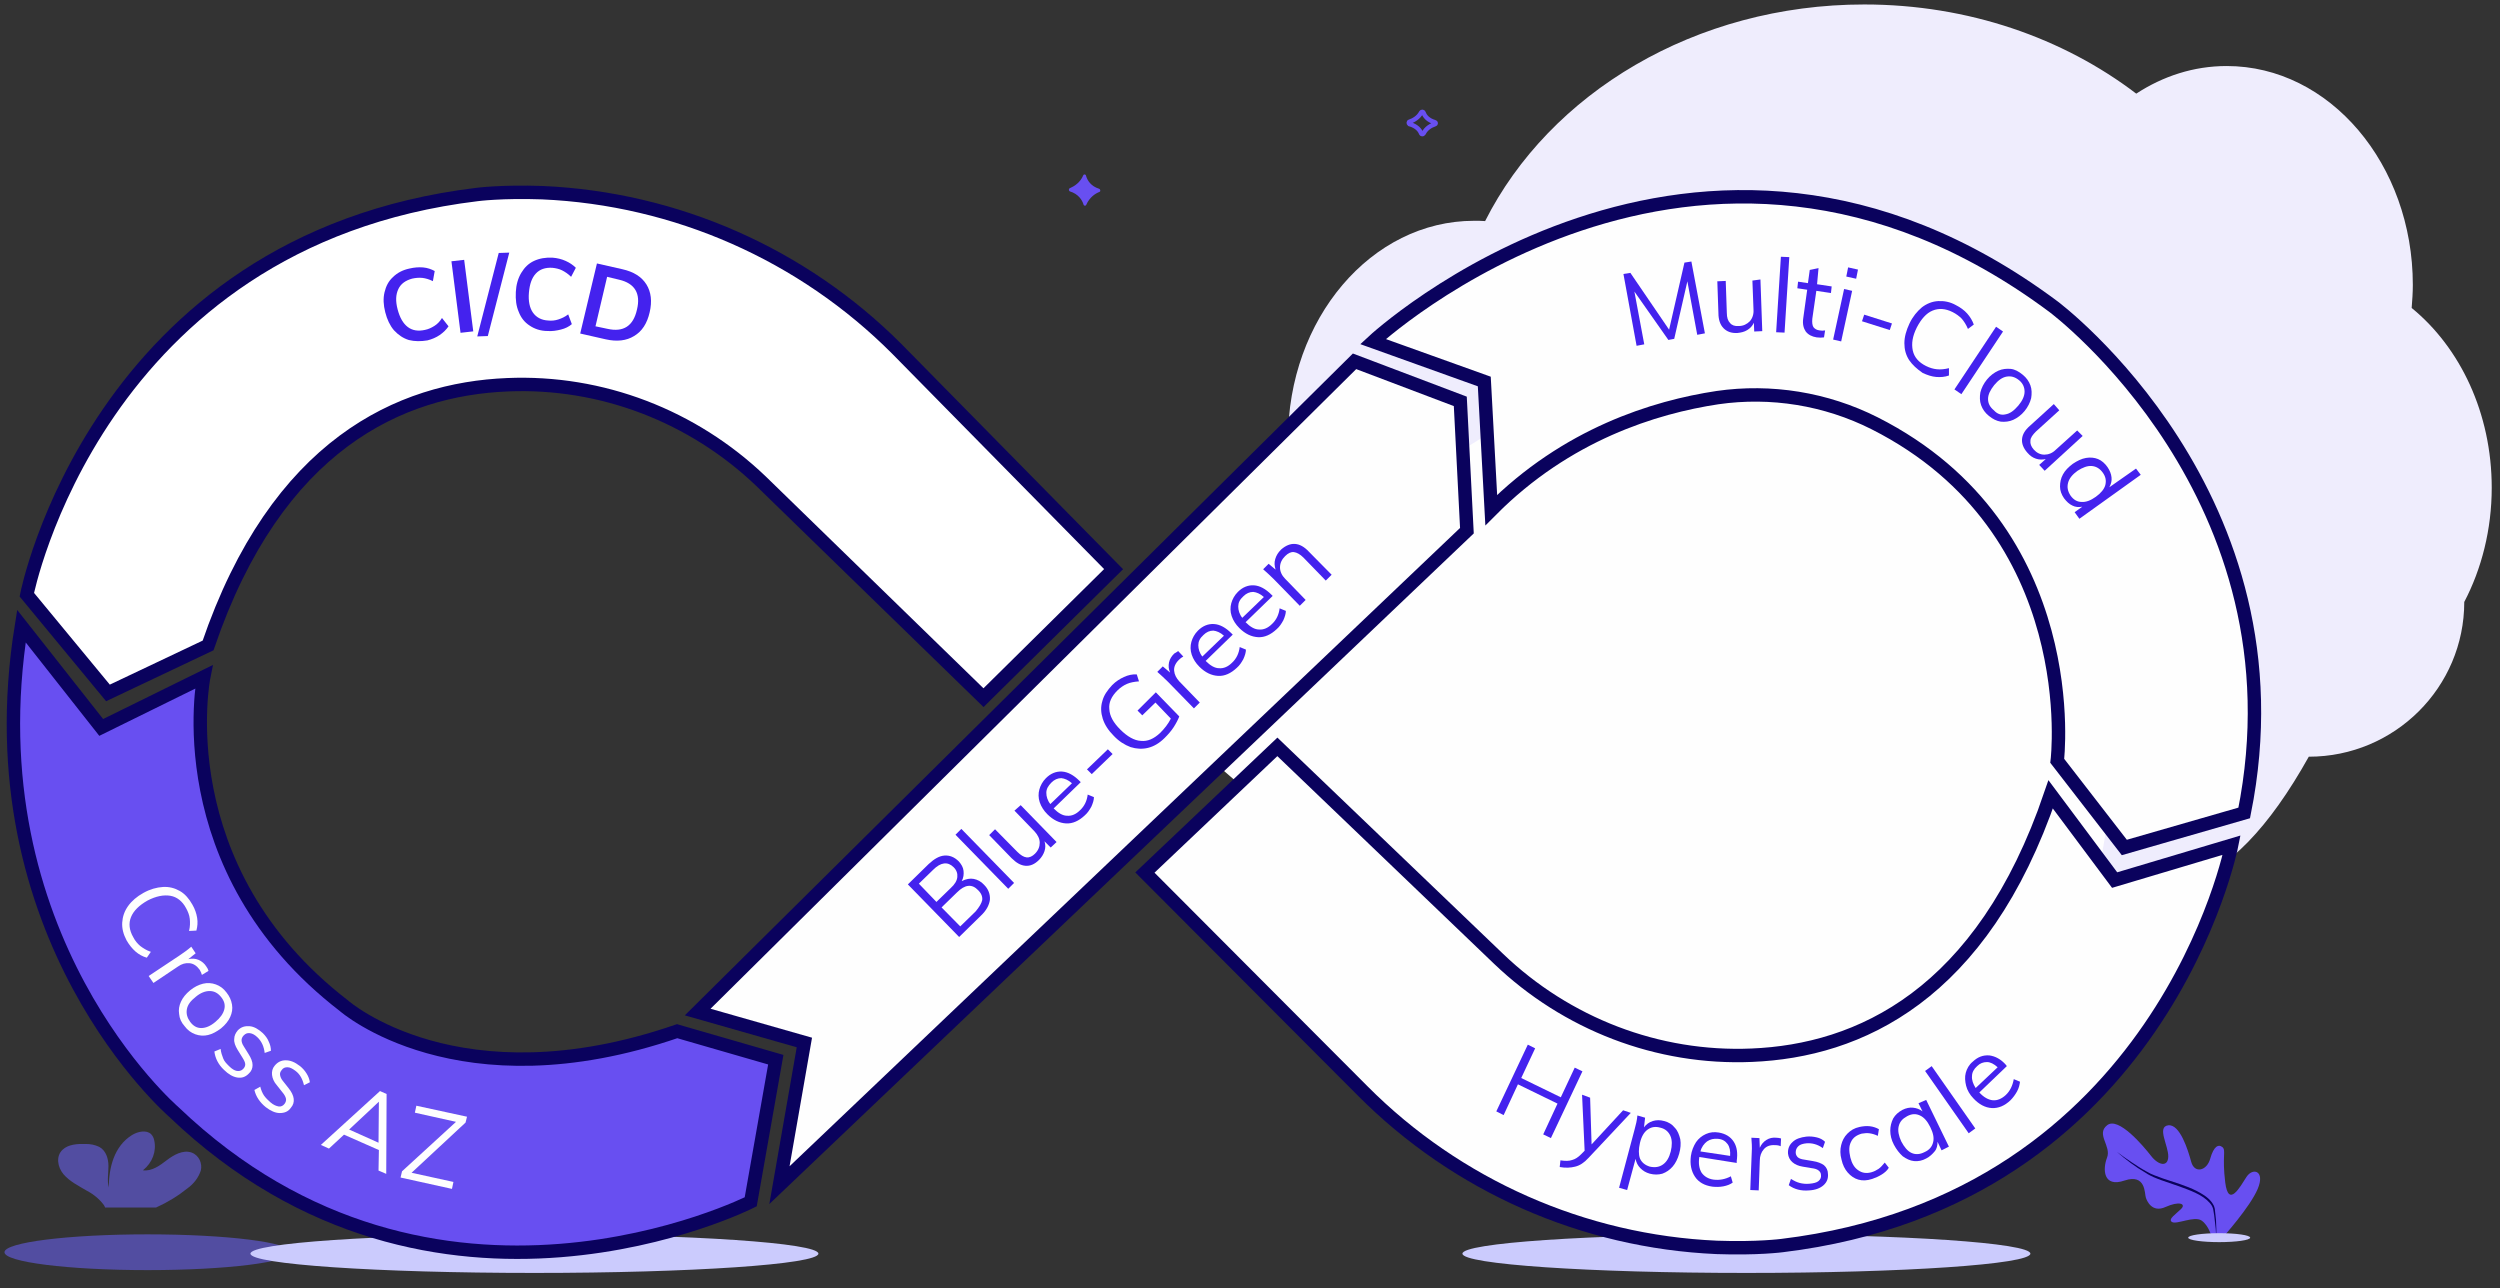<?xml version="1.0" encoding="UTF-8"?>
<svg width="559px" height="288px" viewBox="0 0 559 288" version="1.1" xmlns="http://www.w3.org/2000/svg" xmlns:xlink="http://www.w3.org/1999/xlink">
    <rect x="0" y="0" width="559" height="288" fill="#333333" stroke="none"/>
    <!-- Generator: Sketch 52.5 (67469) - http://www.bohemiancoding.com/sketch -->
    <title>AZ</title>
    <desc>Created with Sketch.</desc>
    <g id="AZ" stroke="none" stroke-width="1" fill="none" fill-rule="evenodd">
        <g id="Group-9-Copy-7" transform="translate(1, 1)">
            <g id="Group-7" opacity="0.537" transform="translate(0, 251.628)" fill="#6C63FF">
                <ellipse id="Oval" cx="32" cy="27.372" rx="32" ry="4"></ellipse>
                <path d="M40.922,13.08 C42.349,12.055 43.389,10.67 43.9,9.11 C44.289,7.54 43.527,5.682 41.816,5.072 C39.903,4.427 37.857,5.6 36.309,6.779 C34.762,7.958 32.981,9.309 30.958,9.055 C33.078,7.358 34.034,4.806 33.478,2.329 C33.39,1.825 33.148,1.351 32.778,0.958 C31.713,-0.043 29.792,0.382 28.516,1.17 C24.472,3.68 23.344,8.527 23.321,12.881 C22.916,11.311 23.258,9.672 23.251,8.082 C23.243,6.491 22.737,4.653 21.189,3.81 C20.235,3.357 19.162,3.135 18.078,3.166 C16.266,3.104 14.236,3.268 13,4.441 C11.444,5.894 11.856,8.335 13.194,9.926 C14.532,11.517 16.577,12.538 18.46,13.642 C19.965,14.434 21.249,15.514 22.216,16.803 C22.333,16.983 22.427,17.174 22.496,17.372 L33.898,17.372 C36.448,16.228 38.811,14.784 40.922,13.08 Z" id="Path"></path>
            </g>
            <ellipse id="Oval" fill="#CBCBFD" cx="118.497" cy="279.314" rx="63.497" ry="4.314"></ellipse>
            <ellipse id="Oval-Copy" fill="#CBCBFD" cx="389.497" cy="279.314" rx="63.497" ry="4.314"></ellipse>
            <path d="M556.15,108.059 C556.15,91.4 549.106,76.735 538.249,67.859 C538.379,66.186 538.508,64.45 538.508,62.713 C538.508,35.698 519.897,13.765 496.891,13.765 C489.525,13.765 482.675,16.016 476.665,19.939 C460.38,7.526 439.12,-2.27373675e-13 415.856,-2.27373675e-13 C378.052,-2.27373675e-13 345.483,19.875 331.072,48.434 C330.297,48.369 329.456,48.369 328.616,48.369 C305.611,48.369 287,70.303 287,97.318 C287,107.287 289.52,116.485 293.85,124.204 C293.85,148.517 313.689,168.199 338.051,168.199 C359.047,188.619 378.842,198.828 397.436,198.828 C411.954,198.828 455.281,206.374 487.844,196.409 C497.21,193.543 506.343,184.139 515.244,168.199 C534.437,168.199 550.01,152.698 550.01,133.595 C553.888,126.198 556.15,117.386 556.15,108.059 Z" id="Path" fill="#EFEDFD"></path>
            <path d="M238.208,41.085 C239.25,40.638 240.538,39.807 241.213,38.21 C241.335,37.891 241.765,37.954 241.826,38.274 C242.133,39.36 242.93,40.638 244.77,41.213 C245.076,41.34 245.138,41.787 244.831,41.915 C243.85,42.299 242.623,43.129 241.887,44.79 C241.765,45.109 241.335,45.046 241.274,44.726 C240.967,43.704 240.109,42.362 238.208,41.787 C237.962,41.66 237.901,41.213 238.208,41.085 Z" id="Path-Copy" fill="#684FF1"></path>
            <path d="M314.183,26.211 C315.046,25.924 316.175,25.293 316.773,24.146 C316.906,23.917 317.238,23.974 317.305,24.203 C317.57,24.949 318.235,25.867 319.829,26.325 C320.094,26.383 320.094,26.727 319.829,26.784 C318.965,27.071 317.902,27.644 317.305,28.849 C317.172,29.078 316.84,29.021 316.773,28.849 C316.508,28.103 315.777,27.186 314.116,26.727 C313.983,26.612 313.917,26.268 314.183,26.211 Z" id="Path-Copy-3" stroke="#684FF1"></path>
            <g id="USESCAES" transform="translate(2, 42)">
                <polygon id="Path-2" fill="#FEFEFE" points="354.251 38.89 289.356 79 258.672 119 313.409 166.313 367.833 209.5 460.861 183.2 477.117 89.941 427.522 38.89"></polygon>
                <path d="M216.912,113 L167.152,64.584 C151.954,50.051 131.527,42.131 110.446,43.029 C86.587,44.009 58.888,56.256 43.527,101.325 L21.139,111.939 L3,89.976 C3,89.976 18.525,10.779 103.664,0.492 C103.664,0.492 109.221,-0.243 118.29,0.084 C148.114,1.39 176.466,13.882 197.547,35.028 L246,84.261 L216.912,113 Z" id="Path" stroke="#0A025D" stroke-width="3" fill="#FFFFFF"></path>
                <path d="M1.786,97 L19.632,119.654 L42.555,108.368 C42.555,108.368 33.959,151.139 73.909,181.889 C73.909,181.889 99.454,204.42 148.409,187.573 L170.466,193.947 L164.86,225.724 C164.86,225.724 94.211,261.463 35.923,205.688 C35.842,205.606 -9.429,166.678 1.786,97 Z" id="Path" stroke="#0A025D" stroke-width="3" fill="#684FF1"></path>
                <path d="M282.62,124 L332.069,171.381 C347.246,185.922 367.646,193.846 388.698,192.947 C412.525,191.967 440.187,179.713 455.527,134.62 L469.833,153.785 L496,145.975 C496,145.975 480.496,225.215 395.471,235.508 C395.471,235.508 389.922,236.243 380.865,235.916 C351.081,234.609 322.767,222.111 301.714,200.953 L253,152.102 L282.62,124 Z" id="Path" stroke="#0A025D" stroke-width="3" fill="#FEFEFE"></path>
                <polygon id="Path" stroke="#0A025D" stroke-width="3" fill="#FEFEFE" points="153 183.294 176.859 190.101 171.284 222 325 75.662 323.522 46.747 299.876 37.789"></polygon>
                <path d="M330.443,71.057 L328.887,42.304 L304,33.374 C304,33.374 376.37,-33.964 456.189,25.592 C456.189,25.592 513.051,67.992 498.807,138.771 L472,146.497 L457,127.119 C457,127.119 463.311,75.481 416.156,51.642 C405.268,46.154 392.988,44.188 381.036,45.908 C366.955,48.038 347.307,54.1 330.443,71.057 Z" id="Path" stroke="#0A025D" stroke-width="3" fill="#FEFEFE"></path>
                <g id="Group" transform="translate(82, 13)" fill="#4422EE">
                    <path d="M6.425,20.031 C5.124,19.627 4.067,18.9 3.091,17.85 C2.196,16.8 1.545,15.427 1.139,13.812 C0.732,12.196 0.651,10.742 0.976,9.369 C1.301,7.996 1.871,6.865 2.847,5.977 C3.823,5.008 5.043,4.362 6.588,4.038 C7.645,3.796 8.621,3.715 9.597,3.796 C10.573,3.877 11.468,4.2 12.2,4.604 L11.793,6.865 C10.98,6.462 10.167,6.219 9.435,6.138 C8.703,6.058 7.889,6.138 7.157,6.3 C5.693,6.704 4.636,7.431 4.067,8.642 C3.497,9.854 3.416,11.308 3.904,13.165 C4.392,15.023 5.124,16.315 6.181,17.123 C7.239,17.931 8.54,18.092 10.004,17.769 C10.817,17.608 11.468,17.285 12.119,16.881 C12.769,16.477 13.339,15.912 13.827,15.104 L15.291,16.962 C14.803,17.688 14.152,18.335 13.339,18.9 C12.525,19.465 11.549,19.869 10.573,20.112 C9.109,20.354 7.727,20.354 6.425,20.031 Z" id="Path"></path>
                    <polygon id="Path" points="17.975 18.415 15.941 2.423 18.788 2.1 20.821 18.092"></polygon>
                    <polygon id="Path" points="24.075 19.142 21.716 19.223 26.515 0.565 28.873 0.485"></polygon>
                    <path d="M33.428,16.8 C32.289,16.073 31.476,15.023 30.988,13.731 C30.419,12.438 30.256,10.985 30.337,9.288 C30.419,7.673 30.825,6.219 31.557,5.008 C32.289,3.796 33.184,2.908 34.404,2.342 C35.624,1.777 37.007,1.535 38.552,1.615 C39.609,1.696 40.585,1.938 41.48,2.342 C42.375,2.746 43.107,3.231 43.757,3.877 L42.7,5.896 C42.049,5.25 41.317,4.765 40.667,4.442 C40.016,4.119 39.284,3.958 38.471,3.877 C36.925,3.796 35.705,4.2 34.811,5.169 C33.916,6.138 33.428,7.512 33.265,9.45 C33.103,11.308 33.428,12.842 34.16,13.892 C34.892,14.942 36.031,15.588 37.576,15.669 C38.389,15.75 39.121,15.669 39.853,15.427 C40.585,15.185 41.317,14.862 42.049,14.296 L42.863,16.477 C42.212,17.042 41.399,17.446 40.423,17.688 C39.447,17.931 38.471,18.092 37.413,18.012 C35.868,18.012 34.485,17.527 33.428,16.8 Z" id="Path"></path>
                    <path d="M48.475,2.908 L54.168,4.2 C56.689,4.765 58.479,5.896 59.536,7.592 C60.593,9.288 60.837,11.388 60.268,13.812 C59.699,16.315 58.56,18.092 56.771,19.142 C55.063,20.192 52.948,20.435 50.427,19.869 L44.733,18.577 L48.475,2.908 Z M50.833,17.527 C54.412,18.335 56.608,16.881 57.421,13.246 C58.316,9.612 56.933,7.35 53.436,6.542 L50.752,5.896 L48.149,16.962 L50.833,17.527 Z" id="Shape" fill-rule="nonzero"></path>
                </g>
                <g id="Group" transform="translate(24, 155)" fill="#FEFEFE">
                    <path d="M0.328,8.275 C0.411,6.964 0.821,5.735 1.642,4.588 C2.463,3.441 3.613,2.458 5.091,1.639 C6.568,0.819 8.046,0.41 9.442,0.328 C10.838,0.246 12.069,0.573 13.219,1.229 C14.368,1.884 15.272,2.949 16.011,4.26 C16.585,5.243 16.914,6.227 17.078,7.21 C17.242,8.193 17.16,9.176 16.914,10.077 L15.272,10.159 C15.518,9.176 15.518,8.275 15.436,7.455 C15.354,6.636 15.025,5.817 14.615,5.08 C13.794,3.523 12.562,2.54 11.084,2.294 C9.606,2.048 7.882,2.376 5.994,3.359 C4.105,4.424 2.874,5.653 2.299,7.046 C1.724,8.439 1.888,9.995 2.792,11.552 C3.202,12.371 3.777,13.027 4.352,13.518 C5.008,14.01 5.747,14.501 6.733,14.829 L5.829,16.14 C4.926,15.894 4.023,15.402 3.284,14.747 C2.545,14.092 1.888,13.272 1.314,12.289 C0.575,10.896 0.246,9.586 0.328,8.275 Z" id="Path"></path>
                    <path d="M19.623,19.089 L18.145,19.99 C18.063,19.663 17.899,19.253 17.653,18.843 C16.996,17.942 16.257,17.451 15.354,17.369 C14.451,17.287 13.629,17.533 12.808,18.106 L7.307,21.793 L6.24,20.236 L13.137,15.648 C14.122,14.993 15.025,14.337 15.764,13.682 L16.749,15.157 L15.107,16.467 C15.928,16.304 16.667,16.304 17.406,16.631 C18.145,16.959 18.72,17.451 19.131,18.106 C19.377,18.434 19.541,18.761 19.623,19.089 Z" id="Path"></path>
                    <path d="M13.055,28.757 C12.891,27.773 13.055,26.872 13.465,25.971 C13.876,25.07 14.533,24.251 15.518,23.431 C16.421,22.694 17.406,22.202 18.392,21.957 C19.377,21.711 20.362,21.793 21.265,22.12 C22.168,22.448 22.989,23.022 23.646,23.923 C24.303,24.742 24.714,25.643 24.878,26.627 C25.042,27.61 24.878,28.511 24.467,29.412 C24.057,30.313 23.4,31.133 22.415,31.952 C21.429,32.689 20.526,33.181 19.541,33.427 C18.556,33.672 17.571,33.59 16.667,33.263 C15.764,32.935 14.943,32.361 14.286,31.46 C13.547,30.641 13.137,29.74 13.055,28.757 Z M17.981,31.87 C18.966,31.87 20.034,31.46 21.183,30.477 C22.251,29.576 22.907,28.675 23.154,27.692 C23.4,26.708 23.154,25.807 22.415,24.906 C21.676,24.005 20.855,23.595 19.869,23.595 C18.884,23.595 17.817,24.005 16.749,24.906 C15.6,25.807 14.943,26.708 14.779,27.692 C14.615,28.675 14.861,29.576 15.518,30.477 C16.175,31.378 16.996,31.87 17.981,31.87 Z" id="Shape" fill-rule="nonzero"></path>
                    <path d="M20.937,37.113 L22.333,36.54 C22.415,37.359 22.661,38.014 22.907,38.67 C23.154,39.325 23.646,39.817 24.221,40.39 C24.878,41.046 25.453,41.373 25.945,41.455 C26.438,41.537 26.931,41.455 27.341,41.046 C27.669,40.718 27.834,40.39 27.834,39.981 C27.834,39.571 27.587,39.08 27.177,38.424 L26.109,36.704 C25.617,35.884 25.288,35.065 25.371,34.328 C25.371,33.59 25.699,32.935 26.192,32.361 C26.931,31.624 27.752,31.378 28.819,31.46 C29.804,31.542 30.789,32.116 31.775,33.017 C32.349,33.59 32.842,34.246 33.088,34.901 C33.417,35.557 33.581,36.294 33.581,36.949 L32.185,37.441 C32.021,36.048 31.528,34.901 30.625,34 C30.051,33.427 29.476,33.099 28.901,33.017 C28.326,32.935 27.916,33.099 27.505,33.508 C27.177,33.836 27.013,34.246 27.013,34.573 C27.013,34.983 27.177,35.475 27.505,35.966 L28.573,37.687 C29.147,38.588 29.476,39.407 29.476,40.145 C29.476,40.882 29.229,41.537 28.573,42.111 C27.834,42.848 27.013,43.094 26.027,42.93 C25.042,42.766 24.057,42.193 23.072,41.21 C21.84,40.063 21.101,38.588 20.937,37.113 Z" id="Path"></path>
                    <path d="M29.886,45.716 L31.2,44.978 C31.364,45.716 31.693,46.453 32.021,46.945 C32.432,47.518 32.924,48.01 33.499,48.501 C34.156,49.075 34.813,49.32 35.305,49.402 C35.88,49.484 36.291,49.239 36.619,48.829 C36.865,48.501 37.029,48.092 36.947,47.682 C36.865,47.272 36.619,46.781 36.126,46.207 L34.895,44.651 C34.238,43.913 33.909,43.094 33.827,42.357 C33.745,41.619 33.909,40.882 34.402,40.308 C35.059,39.489 35.88,39.08 36.865,39.08 C37.933,39.08 38.918,39.489 39.985,40.308 C40.642,40.8 41.135,41.373 41.545,42.029 C41.956,42.684 42.202,43.34 42.284,43.995 L40.971,44.651 C40.642,43.258 40.067,42.193 39.082,41.455 C38.425,40.964 37.851,40.636 37.276,40.636 C36.701,40.636 36.291,40.8 35.962,41.292 C35.634,41.701 35.552,42.029 35.634,42.439 C35.716,42.848 35.88,43.258 36.291,43.749 L37.522,45.306 C38.179,46.125 38.589,46.945 38.672,47.682 C38.754,48.419 38.589,49.075 38.015,49.73 C37.44,50.549 36.619,50.877 35.552,50.877 C34.566,50.877 33.499,50.386 32.432,49.566 C31.118,48.501 30.215,47.19 29.886,45.716 Z" id="Path"></path>
                    <path d="M57.638,63.74 L57.72,59.152 L49.92,55.711 L46.554,58.824 L44.747,58.005 L57.966,45.961 L59.444,46.617 L59.362,64.477 L57.638,63.74 Z M51.069,54.564 L57.638,57.513 L57.72,48.337 L51.069,54.564 Z" id="Shape" fill-rule="nonzero"></path>
                    <polygon id="Path" points="65.027 64.231 74.387 66.28 74.059 67.836 62.564 65.296 62.893 63.904 74.962 52.843 65.766 50.795 66.095 49.239 77.425 51.696 77.097 53.007"></polygon>
                </g>
                <g id="Group" transform="translate(200, 78)" fill="#4422EE">
                    <path d="M14.741,75.528 C15.56,75.691 16.379,76.099 17.034,76.834 C18.017,77.814 18.427,78.957 18.345,80.182 C18.181,81.406 17.526,82.631 16.297,83.774 L11.466,88.51 L0,76.752 L4.668,72.18 C5.897,71.037 7.043,70.383 8.19,70.302 C9.336,70.22 10.401,70.628 11.384,71.608 C11.957,72.261 12.366,72.915 12.448,73.731 C12.53,74.466 12.448,75.283 12.039,76.017 C13.022,75.528 13.922,75.364 14.741,75.528 Z M6.388,80.672 L9.582,77.569 C10.483,76.752 10.974,75.936 11.056,75.119 C11.138,74.303 10.892,73.568 10.237,72.915 C8.927,71.608 7.371,71.772 5.651,73.486 L2.457,76.589 L6.388,80.672 Z M16.625,80.263 C16.707,79.528 16.461,78.794 15.724,78.059 C14.332,76.589 12.776,76.752 10.974,78.549 L7.534,81.896 L11.711,86.142 L15.151,82.794 C15.97,81.815 16.461,80.998 16.625,80.263 Z" id="Shape" fill-rule="nonzero"></path>
                    <polygon id="Path" points="22.44 77.732 10.647 65.648 11.957 64.341 23.75 76.426"></polygon>
                    <path d="M25.224,59.034 L33.25,67.281 L31.94,68.506 L30.547,67.117 C30.793,67.852 30.793,68.587 30.547,69.322 C30.302,70.057 29.892,70.71 29.319,71.282 C28.336,72.261 27.353,72.67 26.289,72.588 C25.224,72.506 24.241,71.935 23.177,70.873 L18.181,65.729 L19.491,64.423 L24.487,69.485 C25.224,70.22 25.879,70.628 26.534,70.71 C27.19,70.792 27.845,70.465 28.418,69.894 C29.155,69.159 29.483,68.342 29.483,67.444 C29.483,66.546 29.073,65.729 28.336,64.913 L23.832,60.259 L25.224,59.034 Z" id="Path"></path>
                    <path d="M38.655,53.89 L32.595,59.769 C33.659,60.83 34.642,61.402 35.625,61.402 C36.608,61.483 37.591,61.075 38.491,60.177 C39.474,59.279 40.047,58.054 40.211,56.666 L41.603,57.238 C41.603,57.891 41.358,58.626 41.03,59.361 C40.621,60.095 40.211,60.749 39.556,61.32 C38.246,62.545 36.853,63.198 35.379,63.117 C33.905,63.035 32.513,62.382 31.203,61.075 C30.384,60.259 29.81,59.361 29.483,58.381 C29.155,57.401 29.155,56.421 29.401,55.523 C29.647,54.625 30.138,53.727 30.875,52.992 C31.94,51.93 33.168,51.44 34.478,51.522 C35.789,51.604 37.099,52.339 38.328,53.563 L38.655,53.89 Z M30.957,56.258 C30.957,57.074 31.203,57.972 31.858,58.789 L36.69,54.135 C35.871,53.4 35.052,53.073 34.315,52.992 C33.496,52.992 32.759,53.318 32.103,53.972 C31.366,54.706 30.957,55.441 30.957,56.258 Z" id="Shape" fill-rule="nonzero"></path>
                    <polygon id="Path" points="41.112 52.094 40.047 51.032 44.716 46.541 45.78 47.603"></polygon>
                    <path d="M55.444,33.804 L60.685,39.193 C60.44,39.846 60.03,40.662 59.457,41.561 C58.884,42.459 58.147,43.275 57.409,44.01 C56.263,45.153 55.034,45.888 53.724,46.215 C52.414,46.541 51.103,46.46 49.793,46.051 C48.483,45.561 47.172,44.745 46.026,43.52 C44.797,42.295 43.978,40.989 43.569,39.683 C43.159,38.376 43.078,37.07 43.487,35.763 C43.815,34.457 44.634,33.314 45.698,32.171 C46.517,31.354 47.418,30.783 48.319,30.374 C49.22,29.966 50.203,29.721 51.185,29.803 L51.677,31.354 C50.612,31.436 49.711,31.599 48.974,31.926 C48.237,32.252 47.5,32.742 46.845,33.395 C45.534,34.702 44.879,36.09 45.043,37.56 C45.125,39.111 45.944,40.581 47.5,42.132 C49.056,43.683 50.612,44.582 52.086,44.663 C53.642,44.827 55.034,44.173 56.427,42.867 C57.409,41.887 58.228,40.826 58.802,39.683 L55.362,36.09 L52.414,38.948 L51.349,37.886 L55.444,33.804 Z" id="Path"></path>
                    <path d="M60.44,24.577 L61.586,25.802 C61.259,25.965 60.931,26.21 60.603,26.537 C59.784,27.353 59.457,28.17 59.539,28.986 C59.621,29.884 60.03,30.619 60.685,31.354 L65.272,36.09 L63.961,37.396 L58.147,31.436 C57.328,30.619 56.509,29.884 55.772,29.231 L57,28.006 L58.638,29.394 C58.31,28.66 58.228,27.925 58.392,27.108 C58.556,26.373 58.966,25.72 59.539,25.149 C59.866,24.985 60.194,24.74 60.44,24.577 Z" id="Path"></path>
                    <path d="M72.642,20.903 L66.582,26.782 C67.647,27.843 68.629,28.415 69.612,28.415 C70.595,28.496 71.578,28.088 72.478,27.19 C73.461,26.292 74.034,25.067 74.198,23.679 L75.591,24.25 C75.591,24.904 75.345,25.639 75.017,26.373 C74.608,27.108 74.198,27.761 73.543,28.333 C72.233,29.558 70.841,30.211 69.366,30.129 C67.892,30.048 66.5,29.394 65.19,28.088 C64.371,27.272 63.797,26.373 63.47,25.394 C63.142,24.414 63.142,23.434 63.388,22.536 C63.634,21.638 64.125,20.739 64.862,20.005 C65.927,18.943 67.155,18.453 68.466,18.535 C69.776,18.617 71.086,19.351 72.315,20.576 L72.642,20.903 Z M64.944,23.271 C64.944,24.087 65.19,24.985 65.845,25.802 L70.677,21.148 C69.858,20.413 69.039,20.086 68.302,20.005 C67.483,20.005 66.746,20.331 66.091,20.984 C65.272,21.719 64.944,22.454 64.944,23.271 Z" id="Shape" fill-rule="nonzero"></path>
                    <path d="M81.569,12.248 L75.509,18.127 C76.573,19.188 77.556,19.76 78.539,19.76 C79.522,19.841 80.504,19.433 81.405,18.535 C82.388,17.637 82.961,16.412 83.125,15.024 L84.517,15.595 C84.517,16.249 84.272,16.983 83.944,17.718 C83.534,18.453 83.125,19.106 82.47,19.678 C81.159,20.903 79.767,21.556 78.293,21.474 C76.819,21.393 75.427,20.739 74.116,19.433 C73.297,18.617 72.724,17.718 72.397,16.739 C72.069,15.759 72.069,14.779 72.315,13.881 C72.56,12.983 73.052,12.084 73.789,11.35 C74.853,10.288 76.082,9.798 77.392,9.88 C78.703,9.961 80.013,10.696 81.241,11.921 L81.569,12.248 Z M73.871,14.616 C73.871,15.432 74.116,16.33 74.772,17.147 L79.603,12.493 C78.784,11.758 77.966,11.431 77.228,11.35 C76.409,11.35 75.672,11.676 75.017,12.329 C74.198,13.064 73.871,13.799 73.871,14.616 Z" id="Shape" fill-rule="nonzero"></path>
                    <path d="M89.677,2.368 L94.754,7.512 L93.444,8.818 L88.448,3.674 C87.711,2.939 86.974,2.531 86.319,2.45 C85.664,2.368 85.009,2.694 84.353,3.348 C83.616,4.083 83.207,4.899 83.207,5.879 C83.207,6.777 83.616,7.675 84.353,8.41 L88.94,13.146 L87.629,14.452 L81.815,8.492 C80.996,7.675 80.177,6.94 79.44,6.287 L80.668,5.062 L82.224,6.369 C81.978,5.552 81.897,4.817 82.142,4.001 C82.388,3.184 82.797,2.531 83.453,1.878 C85.5,0.082 87.629,0.163 89.677,2.368 Z" id="Path"></path>
                </g>
                <g id="Group" transform="translate(360, 14)" fill="#4422EE">
                    <polygon id="Path" points="13.642 1.721 15.194 1.475 18.217 17.536 16.501 17.864 14.296 5.9 11.355 18.765 10.048 19.011 2.451 8.194 4.656 19.994 2.941 20.322 0 4.261 1.552 4.015 10.211 16.717"></polygon>
                    <path d="M30.634,5.49 L31.042,17.044 L29.245,17.126 L29.163,15.16 C28.837,15.897 28.346,16.389 27.693,16.799 C27.039,17.208 26.304,17.372 25.487,17.454 C24.099,17.536 23.118,17.126 22.383,16.389 C21.648,15.651 21.239,14.504 21.239,13.029 L20.994,5.9 L22.873,5.818 L23.118,12.947 C23.118,14.012 23.363,14.75 23.854,15.242 C24.262,15.733 24.915,15.979 25.814,15.897 C26.794,15.897 27.611,15.488 28.265,14.832 C28.837,14.176 29.163,13.275 29.082,12.21 L28.837,5.736 L30.634,5.49 Z" id="Path"></path>
                    <polygon id="Path" points="34.146 17.29 35.208 0.41 37.087 0.492 36.025 17.372"></polygon>
                    <path d="M43.132,8.031 L42.234,14.258 C42.152,15.078 42.234,15.733 42.479,16.143 C42.806,16.553 43.214,16.799 43.868,16.881 C44.276,16.962 44.685,16.962 45.093,16.881 L44.848,18.438 C44.358,18.519 43.786,18.519 43.214,18.438 C42.152,18.274 41.335,17.864 40.763,17.126 C40.273,16.389 40.028,15.488 40.192,14.258 L41.09,7.785 L38.885,7.457 L39.048,5.982 L41.254,6.31 L41.662,3.36 L43.623,2.95 L43.296,6.556 L46.563,7.047 L46.4,8.522 L43.132,8.031 Z" id="Path"></path>
                    <path d="M46.89,18.929 L49.341,7.621 L51.138,8.031 L48.687,19.339 L46.89,18.929 Z M50.239,2.786 L52.445,3.278 L52.037,5.326 L49.831,4.835 L50.239,2.786 Z" id="Shape" fill-rule="nonzero"></path>
                    <polygon id="Path" points="53.344 14.832 53.834 13.357 60.042 15.324 59.552 16.799"></polygon>
                    <path d="M63.882,23.518 C63.146,22.371 62.82,21.142 62.82,19.749 C62.82,18.356 63.228,16.881 63.963,15.324 C64.699,13.767 65.679,12.619 66.741,11.718 C67.803,10.899 69.028,10.407 70.335,10.325 C71.642,10.243 73.031,10.489 74.338,11.226 C75.318,11.718 76.217,12.374 76.87,13.111 C77.524,13.849 78.014,14.668 78.341,15.569 L77.034,16.553 C76.625,15.569 76.135,14.832 75.645,14.258 C75.073,13.685 74.42,13.193 73.603,12.783 C71.969,11.964 70.499,11.882 69.11,12.456 C67.721,13.029 66.577,14.34 65.597,16.225 C64.617,18.192 64.372,19.831 64.699,21.387 C65.025,22.863 66.006,24.01 67.639,24.829 C68.456,25.239 69.273,25.485 70.09,25.567 C70.907,25.649 71.806,25.567 72.786,25.321 L72.786,26.96 C71.887,27.288 70.907,27.369 69.927,27.288 C68.946,27.206 67.966,26.878 66.904,26.386 C65.597,25.485 64.617,24.583 63.882,23.518 Z" id="Path"></path>
                    <polygon id="Path" points="74.011 30.074 83.324 16.061 84.876 17.126 75.563 31.139"></polygon>
                    <path d="M79.975,33.597 C79.648,32.696 79.648,31.712 79.811,30.729 C80.056,29.746 80.546,28.762 81.282,27.861 C82.017,26.96 82.915,26.304 83.814,25.894 C84.713,25.485 85.693,25.403 86.592,25.485 C87.49,25.567 88.389,26.058 89.287,26.796 C90.104,27.451 90.676,28.271 91.003,29.172 C91.33,30.074 91.33,31.057 91.166,32.04 C90.921,33.024 90.431,34.007 89.696,34.908 C88.961,35.81 88.062,36.465 87.163,36.875 C86.265,37.285 85.285,37.367 84.386,37.285 C83.406,37.121 82.589,36.711 81.69,35.974 C80.873,35.318 80.301,34.499 79.975,33.597 Z M85.448,35.646 C86.428,35.482 87.327,34.826 88.307,33.679 C89.206,32.614 89.696,31.549 89.696,30.565 C89.696,29.582 89.287,28.681 88.47,28.025 C87.572,27.288 86.673,27.042 85.693,27.206 C84.713,27.369 83.814,28.025 82.915,29.09 C82.017,30.238 81.527,31.221 81.527,32.204 C81.527,33.188 81.935,34.007 82.834,34.744 C83.569,35.564 84.468,35.892 85.448,35.646 Z" id="Shape" fill-rule="nonzero"></path>
                    <path d="M102.685,40.481 L94.189,48.265 L92.963,46.954 L94.434,45.643 C93.699,45.807 92.963,45.807 92.228,45.561 C91.493,45.315 90.921,44.906 90.349,44.25 C89.451,43.267 89.042,42.201 89.124,41.218 C89.206,40.153 89.777,39.169 90.921,38.186 L96.231,33.351 L97.456,34.744 L92.228,39.497 C91.493,40.235 91.003,40.89 91.003,41.546 C90.921,42.201 91.166,42.857 91.738,43.513 C92.392,44.25 93.208,44.66 94.107,44.66 C95.006,44.66 95.904,44.332 96.639,43.594 L101.459,39.251 L102.685,40.481 Z" id="Path"></path>
                    <path d="M115.673,49.167 L101.949,59 L100.887,57.525 L102.603,56.296 C101.786,56.46 101.051,56.378 100.397,56.05 C99.662,55.722 99.09,55.149 98.518,54.411 C97.946,53.592 97.62,52.69 97.62,51.789 C97.62,50.888 97.783,49.986 98.273,49.085 C98.763,48.183 99.499,47.446 100.479,46.708 C101.459,46.053 102.439,45.561 103.42,45.397 C104.4,45.233 105.299,45.315 106.115,45.643 C106.932,45.971 107.668,46.626 108.239,47.446 C108.73,48.183 109.056,48.921 109.138,49.74 C109.22,50.478 109.056,51.215 108.648,51.953 L114.611,47.774 L115.673,49.167 Z M102.439,55.231 C103.42,55.312 104.482,54.903 105.625,54.083 C106.769,53.264 107.504,52.362 107.749,51.461 C107.994,50.478 107.831,49.576 107.177,48.675 C106.524,47.774 105.707,47.282 104.727,47.2 C103.746,47.118 102.685,47.528 101.541,48.265 C100.397,49.085 99.662,49.986 99.417,50.969 C99.172,51.953 99.335,52.854 99.989,53.837 C100.642,54.739 101.459,55.231 102.439,55.231 Z" id="Shape" fill-rule="nonzero"></path>
                </g>
                <g id="Group" transform="translate(331, 190)" fill="#4422EE">
                    <polygon id="Path" points="18.11 5.722 19.831 6.551 12.783 21.478 11.062 20.649 14.258 13.766 5.408 9.454 2.212 16.337 0.574 15.507 7.621 0.58 9.26 1.41 6.146 8.044 14.996 12.356"></polygon>
                    <path d="M30.647,15.839 L21.224,25.873 C20.24,26.951 19.257,27.615 18.192,27.863 C17.208,28.112 16.061,28.195 14.75,27.946 L14.914,26.454 C15.979,26.62 16.881,26.62 17.536,26.371 C18.192,26.205 18.847,25.79 19.503,25.127 L20.322,24.298 L19.749,11.776 L21.551,12.439 L21.879,22.888 L28.926,15.259 L30.647,15.839 Z" id="Path"></path>
                    <path d="M40.481,19.156 C41.136,19.82 41.464,20.732 41.71,21.727 C41.874,22.722 41.792,23.8 41.464,24.961 C41.136,26.122 40.644,27.117 39.989,27.863 C39.333,28.61 38.596,29.107 37.694,29.439 C36.793,29.688 35.892,29.688 34.908,29.439 C34.007,29.19 33.351,28.776 32.778,28.195 C32.204,27.615 31.876,26.951 31.712,26.122 L29.828,33.088 L28.025,32.59 L31.467,19.654 C31.794,18.493 32.04,17.415 32.122,16.42 L33.843,16.917 L33.597,19.073 C34.089,18.41 34.744,17.912 35.564,17.663 C36.383,17.415 37.203,17.415 38.104,17.663 C39.087,17.912 39.907,18.41 40.481,19.156 Z M37.858,27.366 C38.678,26.785 39.251,25.79 39.579,24.463 C39.907,23.137 39.907,21.893 39.497,20.98 C39.087,20.068 38.35,19.405 37.285,19.156 C36.138,18.824 35.236,18.99 34.417,19.571 C33.597,20.151 33.024,21.146 32.696,22.556 C32.368,23.966 32.368,25.127 32.696,26.039 C33.106,26.951 33.843,27.532 34.908,27.863 C36.138,28.112 37.039,27.946 37.858,27.366 Z" id="Shape" fill-rule="nonzero"></path>
                    <path d="M54.329,27.034 L45.971,25.707 C45.725,27.2 45.971,28.361 46.462,29.19 C47.036,30.02 47.938,30.6 49.167,30.766 C50.478,30.932 51.789,30.683 53.018,30.02 L53.428,31.429 C52.854,31.844 52.199,32.093 51.379,32.259 C50.56,32.424 49.74,32.424 48.921,32.341 C47.118,32.093 45.807,31.346 44.987,30.102 C44.168,28.859 43.84,27.366 44.086,25.459 C44.25,24.298 44.66,23.302 45.233,22.39 C45.807,21.561 46.544,20.98 47.446,20.566 C48.347,20.151 49.331,20.068 50.314,20.234 C51.789,20.483 52.936,21.146 53.674,22.307 C54.411,23.468 54.575,24.878 54.329,26.62 L54.329,27.034 Z M47.692,22.224 C47.036,22.722 46.462,23.468 46.217,24.463 L52.854,25.459 C52.936,24.38 52.772,23.468 52.281,22.805 C51.789,22.141 51.133,21.727 50.15,21.644 C49.167,21.561 48.429,21.727 47.692,22.224 Z" id="Shape" fill-rule="nonzero"></path>
                    <path d="M64.244,21.561 L64.162,23.302 C63.835,23.137 63.425,23.054 62.933,23.054 C61.786,22.971 60.967,23.302 60.393,23.966 C59.819,24.629 59.492,25.459 59.492,26.537 L59.246,33.171 L57.361,33.088 L57.689,24.712 C57.771,23.468 57.689,22.39 57.607,21.395 L59.41,21.478 L59.492,23.634 C59.819,22.888 60.311,22.307 60.967,21.893 C61.622,21.478 62.36,21.312 63.179,21.395 C63.589,21.395 63.917,21.478 64.244,21.561 Z" id="Path"></path>
                    <path d="M65.965,32.01 L66.457,30.6 C67.112,31.015 67.768,31.346 68.424,31.512 C69.079,31.678 69.817,31.761 70.636,31.678 C71.537,31.595 72.193,31.429 72.603,31.098 C73.013,30.766 73.258,30.268 73.176,29.771 C73.176,29.273 72.931,28.941 72.603,28.693 C72.275,28.444 71.783,28.278 71.046,28.195 L69.079,27.863 C68.096,27.698 67.358,27.366 66.785,26.868 C66.211,26.371 65.883,25.707 65.801,24.961 C65.719,23.966 66.047,23.054 66.785,22.39 C67.522,21.644 68.588,21.312 69.899,21.146 C70.718,21.063 71.456,21.146 72.193,21.312 C72.931,21.478 73.586,21.81 74.078,22.307 L73.586,23.717 C72.439,22.888 71.21,22.556 69.981,22.639 C69.161,22.722 68.506,22.888 68.096,23.302 C67.686,23.717 67.522,24.132 67.522,24.712 C67.522,25.21 67.768,25.541 68.014,25.79 C68.342,26.039 68.751,26.205 69.407,26.288 L71.374,26.62 C72.439,26.785 73.258,27.117 73.832,27.532 C74.406,28.029 74.733,28.693 74.733,29.522 C74.815,30.517 74.487,31.346 73.75,32.01 C73.013,32.673 71.947,33.088 70.554,33.171 C68.751,33.337 67.194,32.922 65.965,32.01 Z" id="Path"></path>
                    <path d="M81.535,30.766 C80.633,30.517 79.814,29.937 79.158,29.19 C78.503,28.444 78.011,27.449 77.765,26.288 C77.438,25.127 77.438,24.049 77.683,23.054 C77.929,22.059 78.339,21.229 79.076,20.483 C79.814,19.737 80.633,19.239 81.781,18.99 C82.518,18.824 83.338,18.741 84.075,18.824 C84.812,18.907 85.55,19.156 86.124,19.488 L85.878,20.98 C85.222,20.649 84.567,20.483 83.993,20.4 C83.419,20.317 82.846,20.4 82.272,20.483 C81.125,20.815 80.306,21.395 79.896,22.307 C79.404,23.22 79.404,24.38 79.732,25.79 C80.06,27.117 80.633,28.112 81.535,28.693 C82.354,29.273 83.338,29.439 84.485,29.107 C85.058,28.941 85.55,28.693 86.042,28.361 C86.533,28.029 86.943,27.532 87.435,26.951 L88.336,28.112 C88.008,28.693 87.435,29.19 86.779,29.605 C86.124,30.02 85.386,30.351 84.649,30.6 C83.419,31.015 82.436,31.015 81.535,30.766 Z" id="Path"></path>
                    <path d="M96.694,12.937 L101.775,23.385 L100.136,24.215 L99.235,22.307 C99.235,23.137 99.071,23.883 98.579,24.463 C98.088,25.044 97.514,25.624 96.694,26.039 C95.793,26.537 94.892,26.702 93.99,26.62 C93.089,26.537 92.269,26.122 91.45,25.541 C90.713,24.878 90.057,24.049 89.483,22.971 C88.91,21.893 88.664,20.815 88.664,19.82 C88.664,18.824 88.91,17.912 89.319,17.083 C89.811,16.254 90.467,15.673 91.368,15.176 C92.188,14.761 93.007,14.595 93.744,14.678 C94.564,14.761 95.219,15.01 95.875,15.507 L94.974,13.683 L96.694,12.937 Z M98.251,22.39 C98.497,21.395 98.251,20.317 97.596,18.99 C96.94,17.663 96.203,16.834 95.301,16.42 C94.4,16.005 93.499,16.005 92.433,16.585 C91.368,17.166 90.794,17.829 90.549,18.824 C90.303,19.82 90.549,20.98 91.122,22.224 C91.778,23.468 92.515,24.38 93.417,24.795 C94.318,25.21 95.301,25.127 96.285,24.629 C97.432,24.132 98.006,23.385 98.251,22.39 Z" id="Shape" fill-rule="nonzero"></path>
                    <polygon id="Path" points="106.2 20.4 96.449 6.468 97.924 5.39 107.675 19.322"></polygon>
                    <path d="M114.722,5.39 L108.576,11.278 C109.56,12.356 110.625,12.937 111.608,13.02 C112.592,13.102 113.575,12.688 114.476,11.859 C115.46,10.946 116.033,9.702 116.279,8.293 L117.672,8.873 C117.59,9.537 117.426,10.283 117.017,11.029 C116.607,11.776 116.115,12.439 115.542,13.02 C114.231,14.263 112.838,14.844 111.362,14.761 C109.888,14.678 108.494,13.932 107.265,12.605 C106.446,11.776 105.872,10.78 105.626,9.785 C105.381,8.79 105.299,7.795 105.544,6.883 C105.79,5.971 106.282,5.059 107.101,4.395 C108.249,3.317 109.396,2.902 110.789,2.985 C112.1,3.151 113.411,3.815 114.558,5.141 L114.722,5.39 Z M106.938,7.629 C106.856,8.459 107.183,9.371 107.757,10.283 L112.674,5.639 C111.854,4.893 111.035,4.478 110.297,4.478 C109.478,4.478 108.74,4.727 108.085,5.39 C107.347,6.054 106.938,6.8 106.938,7.629 Z" id="Shape" fill-rule="nonzero"></path>
                </g>
            </g>
            <g id="Group-3" transform="translate(469, 250)">
                <g id="Group" transform="translate(0.131, 0.16)">
                    <path d="M26.814,25.612 C26.814,25.612 32.959,18.782 34.69,14.684 C36.422,10.586 33.573,9.846 32.177,12.009 C30.78,14.172 28.154,19.066 27.428,13.204 C26.702,7.342 27.652,6.09 26.814,5.35 C25.92,4.61 24.859,5.122 24.077,7.911 C23.294,10.7 20.557,11.269 19.831,8.651 C19.105,5.976 17.317,0.171 14.692,0.455 C12.066,0.797 14.748,5.009 14.692,7.456 C14.636,9.846 12.513,9.448 10.837,7.285 C9.161,5.122 3.519,-1.594 1.006,0.455 C-1.508,2.447 2.011,5.122 1.006,7.684 C-1.38777878e-17,10.245 0.112,14.456 4.916,12.806 C9.72,11.212 9.385,15.765 9.664,16.562 C9.888,17.359 11.061,20.091 14.077,18.725 C17.094,17.359 18.714,17.985 17.597,19.123 C16.479,20.262 14.524,21.457 15.53,22.083 C16.535,22.709 20.501,20.66 22.121,21.741 C23.797,22.88 24.412,25.498 24.412,25.498 L26.814,25.498 L26.814,25.612 Z" id="Path" fill="#684FF1"></path>
                    <path d="M3.184,6.374 C4.246,7.171 5.363,7.968 6.48,8.708 C7.597,9.448 8.714,10.188 9.888,10.814 C10.446,11.155 11.061,11.44 11.675,11.668 C12.29,11.895 12.904,12.123 13.519,12.351 L17.317,13.603 C18.602,14.058 19.831,14.513 21.06,15.139 C22.233,15.765 23.462,16.448 24.356,17.587 C24.579,17.871 24.747,18.156 24.914,18.497 C25.026,18.839 25.138,19.18 25.138,19.522 C25.194,20.205 25.306,20.888 25.361,21.571 C25.417,22.937 25.529,24.303 25.361,25.669 C25.417,24.303 25.25,22.937 25.082,21.628 C25.026,20.945 24.914,20.262 24.803,19.636 C24.747,18.953 24.468,18.384 24.021,17.871 C23.183,16.904 22.066,16.164 20.837,15.595 C19.663,15.026 18.379,14.57 17.15,14.115 L13.351,12.806 C12.737,12.578 12.066,12.351 11.452,12.066 C10.837,11.781 10.223,11.497 9.664,11.098 C7.374,9.789 5.195,8.139 3.184,6.374 Z" id="Path" fill="#0A025D"></path>
                </g>
                <ellipse id="Oval" fill="#CBCBFD" cx="26.212" cy="25.74" rx="6.927" ry="1"></ellipse>
            </g>
        </g>
    </g>
</svg>